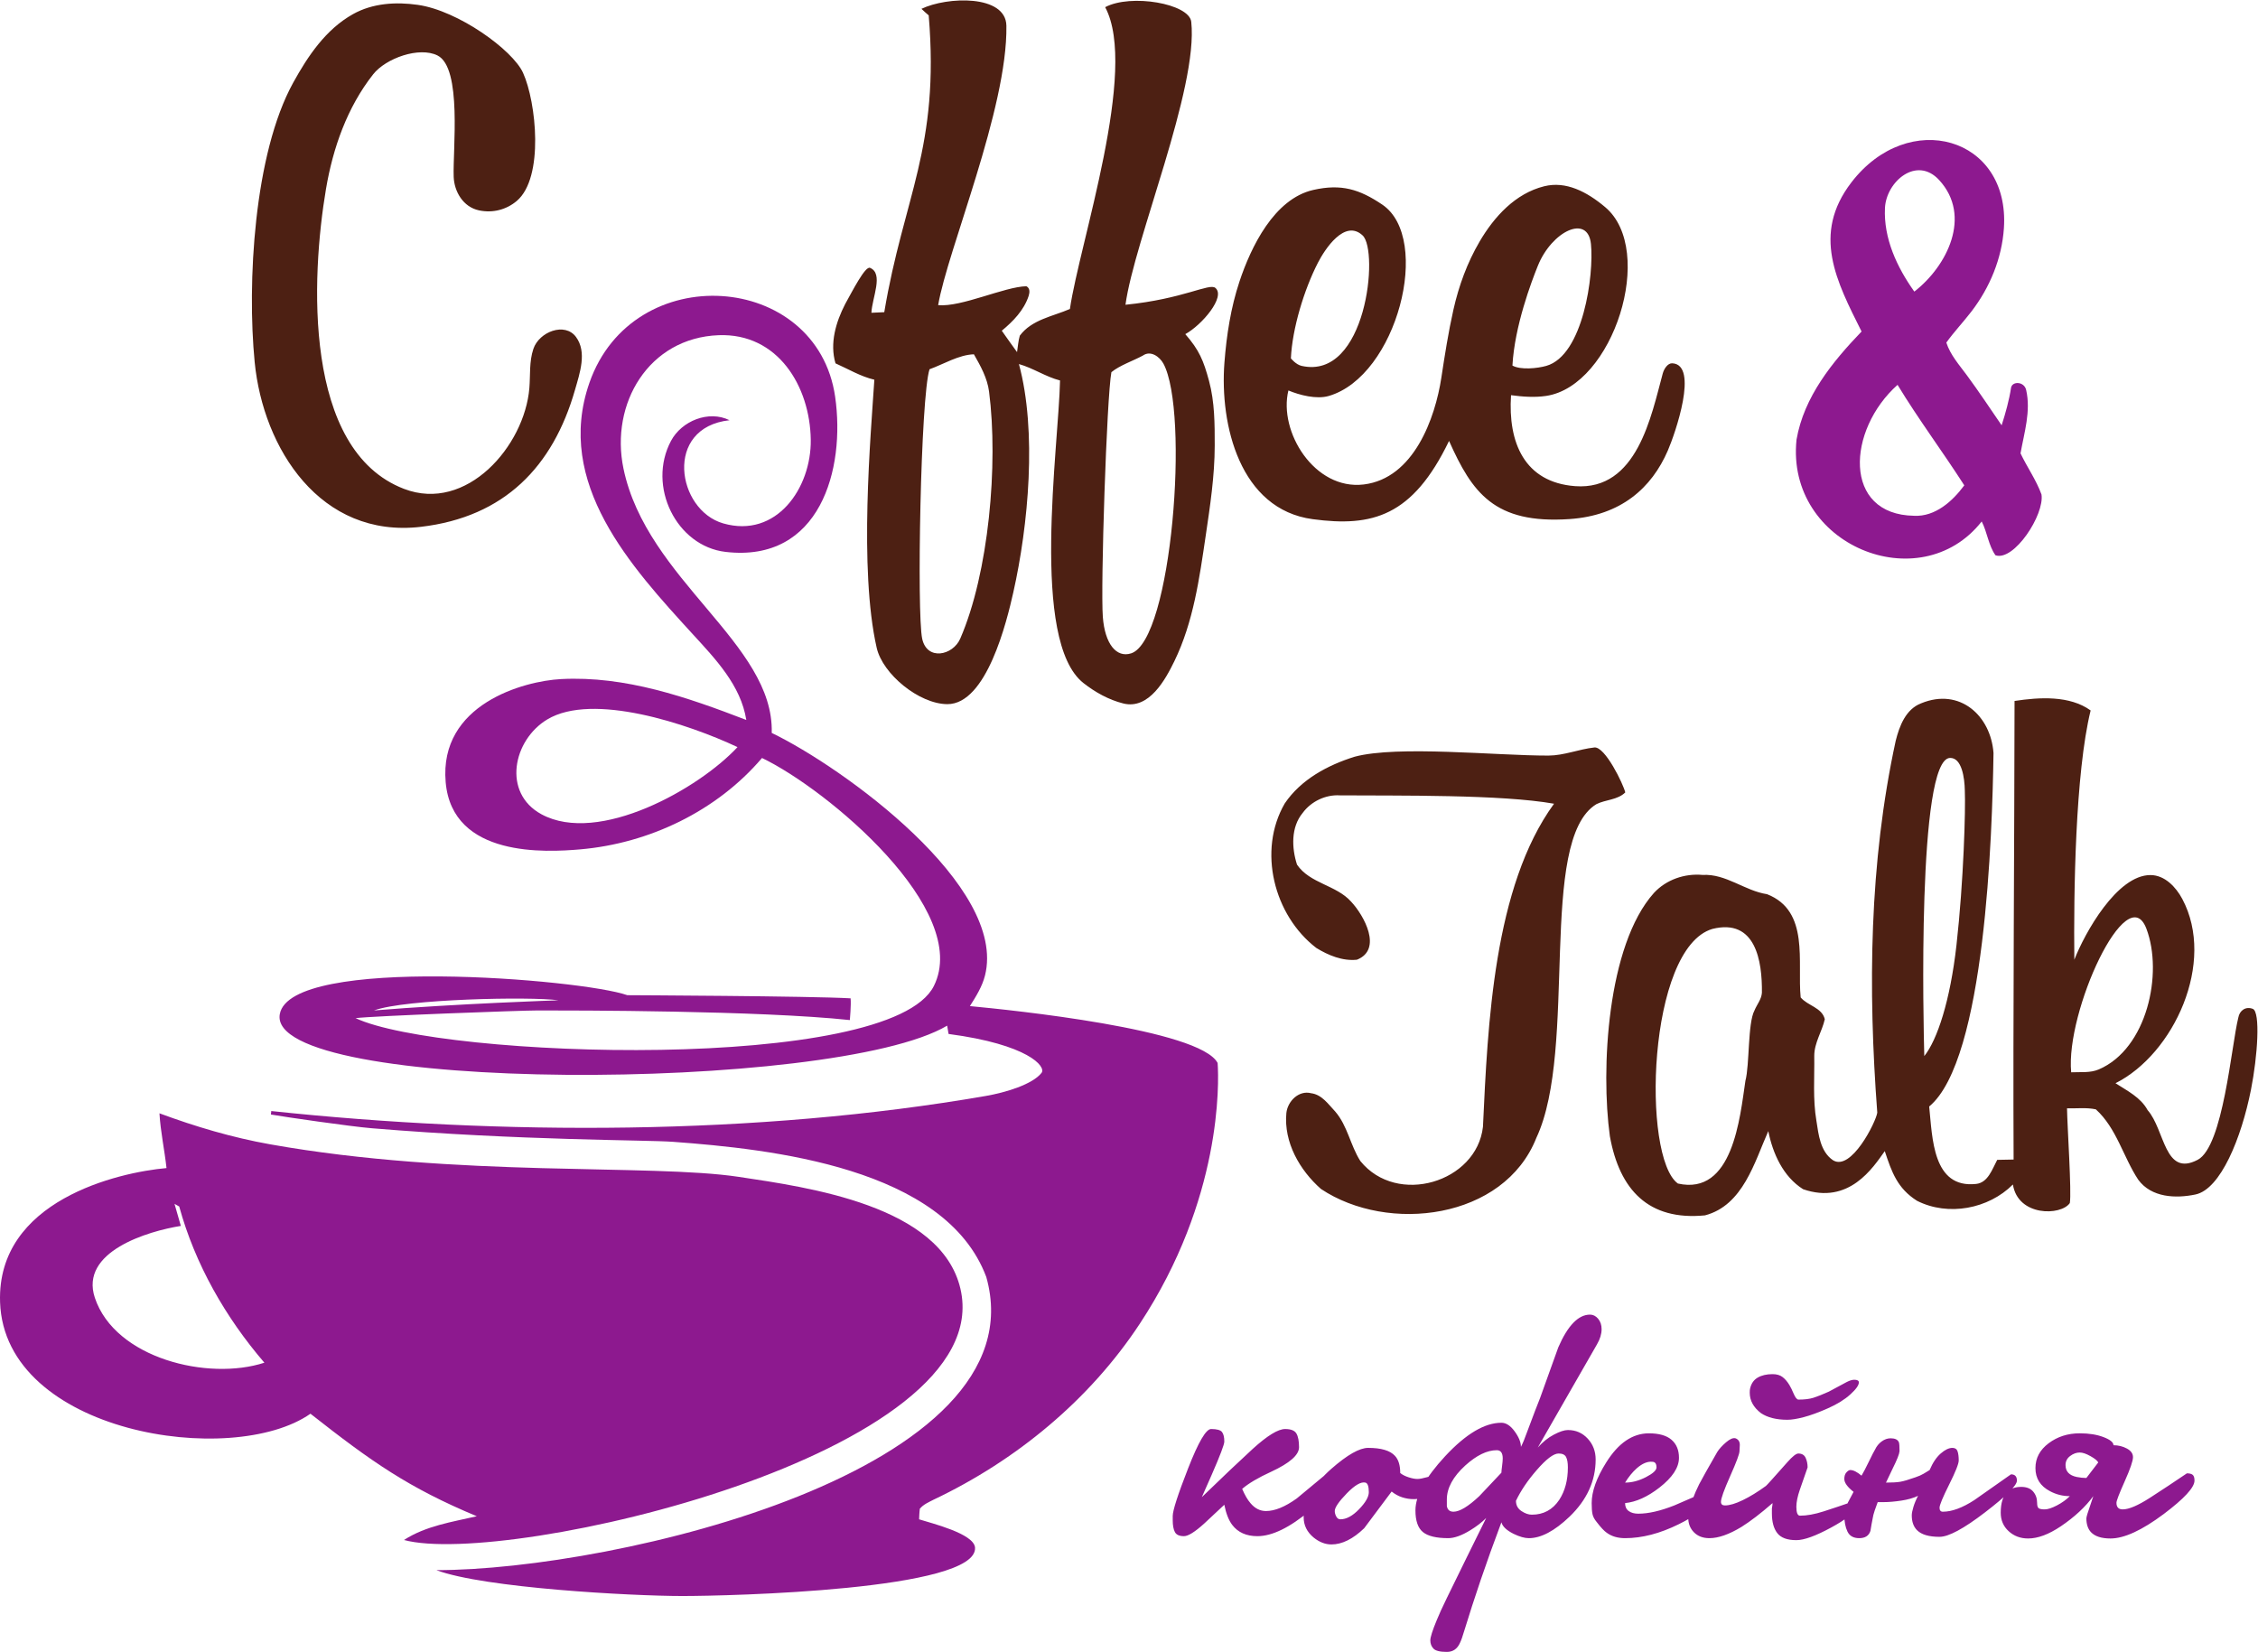 <?xml version="1.0" encoding="UTF-8" standalone="no"?>
<svg
   xmlns:dc="http://purl.org/dc/elements/1.1/"
   xmlns:cc="http://creativecommons.org/ns#"
   xmlns:rdf="http://www.w3.org/1999/02/22-rdf-syntax-ns#"
   xmlns:svg="http://www.w3.org/2000/svg"
   xmlns="http://www.w3.org/2000/svg"
   viewBox="0 0 807.387 590.653"
   height="590.653"
   width="807.387"
   xml:space="preserve"
   id="svg2"
   version="1.1"><defs
     id="defs6"><clipPath
       id="clipPath20"
       clipPathUnits="userSpaceOnUse"><path
         id="path18"
         d="M 0,0 H 6055 V 4429.87 H 0 Z" /></clipPath></defs><g
     transform="matrix(1.333,0,0,-1.333,0,590.653)"
     id="g10"><g
       transform="scale(0.1)"
       id="g12"><g
         id="g14"><g
           clip-path="url(#clipPath20)"
           id="g16"><path
             id="path22"
             style="fill:#8d198f;fill-opacity:1;fill-rule:nonzero;stroke:none"
             d="m 5628.45,508.25 c -2.37,4.742 -9.31,10.352 -20.84,16.852 -11.54,6.507 -21.15,9.757 -28.83,9.757 -8.87,0 -17.44,-3.109 -25.72,-9.32 -8.28,-6.207 -12.43,-14.328 -12.43,-24.379 0,-17.148 10.06,-27.789 30.17,-31.93 8.87,-1.781 17.44,-2.671 25.72,-2.671 l 31.93,41.691 z m 258.12,-48.781 c 0,-18.328 -27.5,-48.188 -82.49,-89.59 -58.54,-43.758 -106.14,-65.637 -142.81,-65.637 -24.24,0 -41.69,5.617 -52.33,16.86 -8.28,8.867 -12.42,21.277 -12.42,37.25 0,3.539 3.84,16.269 11.53,38.136 4.14,12.414 6.51,19.512 7.1,21.293 -21.29,-28.972 -50.27,-55.89 -86.93,-80.722 -32.53,-21.879 -61.79,-32.817 -87.81,-32.817 -20.7,0 -38.14,6.508 -52.33,19.52 -14.19,13 -21.29,29.558 -21.29,49.66 0,26.027 5.92,44.648 17.74,55.879 8.87,8.871 21.29,13.308 37.25,13.308 14.2,0 24.84,-4.14 31.93,-12.418 7.1,-8.269 10.65,-18.332 10.65,-30.152 0,-8.289 1.63,-13.297 4.88,-15.078 3.25,-1.781 8.43,-2.672 15.52,-2.672 8.28,0 19.21,3.563 32.82,10.652 13.6,7.098 25.13,15.379 34.59,24.84 -18.92,0 -36.66,4.43 -53.21,13.301 -26.03,13.598 -39.04,34.297 -39.04,62.09 0,26.609 11.83,48.777 35.48,66.519 23.65,17.75 51.45,26.618 83.38,26.618 24.83,0 46.12,-3.399 63.87,-10.2 17.73,-6.808 26.61,-14.05 26.61,-21.738 13.01,0 24.98,-2.961 35.92,-8.871 10.93,-5.91 16.4,-13.602 16.4,-23.059 0,-10.05 -7.38,-31.632 -22.17,-64.75 -14.78,-33.109 -22.17,-52.332 -22.17,-57.652 0,-11.828 5.61,-17.75 16.85,-17.75 16.55,0 41.1,10.5 73.62,31.5 32.52,20.981 65.35,42.723 98.46,65.191 7.09,0 12.27,-1.339 15.52,-3.992 3.25,-2.656 4.88,-7.828 4.88,-15.519 z m -476.32,0 c 0,-13.02 -28.53,-41.399 -85.59,-85.16 -57.06,-43.758 -97.73,-65.629 -121.96,-65.629 -28.39,0 -48.49,5.91 -60.32,17.73 -9.46,9.469 -14.2,22.781 -14.2,39.922 0,5.328 1.49,12.867 4.44,22.617 2.96,9.762 7.1,19.66 12.42,29.711 -12.42,-5.91 -27.5,-10.199 -45.24,-12.851 -17.74,-2.668 -33.4,-4 -47.01,-4 h -15.96 c -2.37,-5.911 -5.03,-13.309 -7.98,-22.168 -2.96,-8.871 -4.74,-15.672 -5.32,-20.399 -2.38,-11.832 -4.45,-23.363 -6.22,-34.594 -4.14,-13.019 -14.18,-19.527 -30.16,-19.527 -15.37,0 -25.87,5.918 -31.49,17.75 -5.61,11.82 -8.42,26.32 -8.42,43.461 0,8.867 3.25,20.41 9.75,34.59 2.96,5.91 7.99,15.379 15.09,28.379 -16.56,13.019 -24.84,24.539 -24.84,34.601 0,7.688 1.92,13.598 5.77,17.739 3.84,4.14 7.23,6.211 10.19,6.211 8.28,0 18.33,-5.032 30.16,-15.082 4.74,7.691 11.24,20.109 19.52,37.261 8.27,17.141 13.9,28.078 16.85,32.821 4.14,8.867 10.06,16.097 17.74,21.73 7.69,5.609 15.67,8.418 23.95,8.418 11.82,0 19.21,-3.551 22.17,-10.641 1.19,-2.961 1.78,-10.949 1.78,-23.949 -0.59,-7.691 -6.81,-23.351 -18.63,-47.019 -3.55,-7.09 -9.46,-19.512 -17.74,-37.243 16.56,0 29.27,0.731 38.14,2.211 8.87,1.481 22.47,5.473 40.81,11.981 8.87,2.961 16.26,6.211 22.17,9.75 10.05,5.922 15.37,9.16 15.96,9.762 8.29,19.507 18.19,34.296 29.72,44.347 11.52,10.051 22.02,15.082 31.49,15.082 7.09,0 11.67,-3.101 13.75,-9.312 2.07,-6.219 3.1,-14.34 3.1,-24.399 0,-8.871 -8.57,-30.449 -25.72,-64.738 -17.15,-34.301 -25.72,-55 -25.72,-62.09 0,-7.101 2.95,-10.652 8.86,-10.652 24.25,0 52.34,10.351 84.27,31.051 32.52,23.05 65.34,46.121 98.46,69.179 10.64,0 15.96,-5.621 15.96,-16.851 z m -436.4,-74.508 c 0,-11.832 -20.7,-28.981 -62.09,-51.449 -41.4,-22.473 -72.43,-33.711 -93.14,-33.711 -24.24,0 -41.24,6.211 -50.99,18.629 -9.76,12.422 -14.64,30.16 -14.64,53.23 0,4.129 0,8.57 0,13.301 1.18,6.5 1.78,11.23 1.78,14.187 -31.94,-27.796 -59.73,-49.078 -83.38,-63.859 -33.12,-20.109 -61.8,-30.168 -86.05,-30.168 -17.15,0 -30.9,5.18 -41.24,15.531 -10.35,10.34 -15.53,23.508 -15.53,39.469 0,2.367 0.6,7.09 1.78,14.188 4.73,23.07 13.9,48.203 27.5,75.402 7.69,14.781 23.95,43.75 48.78,86.93 5.32,8.269 13.16,16.839 23.51,25.718 10.35,8.871 18.78,12.411 25.28,10.641 7.69,-2.949 11.52,-8.871 11.52,-17.738 -0.58,-7.102 -0.88,-12.711 -0.88,-16.852 0,-7.09 -8.28,-29.269 -24.84,-66.531 -16.55,-37.25 -24.83,-60.309 -24.83,-69.18 0,-6.508 3.55,-9.758 10.64,-9.758 12.42,0 28.39,4.731 47.9,14.2 19.51,9.461 40.22,22.16 62.09,38.129 2.36,1.781 21.58,23.07 57.66,63.871 13.6,15.371 23.35,23.058 29.27,23.058 9.46,0 15.96,-3.84 19.51,-11.527 3.55,-7.68 5.32,-16.262 5.32,-25.723 -7.69,-21.89 -14.63,-41.84 -20.84,-59.867 -6.21,-18.043 -9.32,-33.273 -9.32,-45.691 0,-15.969 3.26,-23.942 9.76,-23.942 18.34,0 39.47,3.832 63.43,11.531 23.94,7.68 48.63,15.961 74.06,24.829 5.32,-1.18 7.98,-6.797 7.98,-16.848 z m 12.42,337.949 c 0,-7.691 -7.69,-18.488 -23.07,-32.39 -15.37,-13.891 -35.48,-26.301 -60.31,-37.239 -24.83,-10.949 -46.27,-18.781 -64.31,-23.511 -18.03,-4.731 -32.67,-7.098 -43.9,-7.098 -29.57,0 -53.22,5.91 -70.96,17.75 -20.11,15.367 -30.16,33.699 -30.16,54.988 0,4.719 0.3,8.281 0.88,10.641 2.96,13.609 9.76,23.508 20.4,29.719 10.65,6.21 23.96,9.312 39.93,9.312 11.23,0 20.24,-2.66 27.05,-7.98 6.79,-5.332 12.86,-12.43 18.18,-21.293 3.54,-5.918 7.39,-13.75 11.53,-23.508 4.13,-9.75 8.27,-14.93 12.42,-15.52 16.56,0 30.01,1.629 40.36,4.879 10.35,3.25 24.09,8.719 41.24,16.399 24.84,13.613 41.1,22.332 48.79,26.183 7.68,3.828 14.19,5.758 19.51,5.758 8.28,0 12.42,-2.371 12.42,-7.09 z M 4443.43,494.949 c 0,10.051 -3.85,15.082 -11.54,15.082 -13,1.18 -26.9,-4.742 -41.68,-17.75 -11.24,-10.051 -21.59,-22.761 -31.05,-38.133 18.33,0 36.95,4.872 55.88,14.633 18.92,9.758 28.39,18.469 28.39,26.168 z m 125.95,-99.347 c 0,-13.602 -22.17,-31.34 -66.53,-53.223 -50.26,-24.828 -98.15,-37.258 -143.69,-37.258 -19.51,0 -35.77,4.738 -48.79,14.199 -7.09,4.731 -16.26,14.489 -27.49,29.27 -5.92,7.101 -9.61,14.039 -11.08,20.84 -1.49,6.808 -2.23,16.711 -2.23,29.718 0,31.344 13.01,67.711 39.03,109.102 32.52,52.039 70.67,78.059 114.43,78.059 27.19,0 47.45,-5.77 60.75,-17.297 13.31,-11.532 19.96,-27.653 19.96,-48.34 0,-26.024 -17.44,-52.641 -52.33,-79.832 -31.94,-24.84 -62.69,-38.731 -92.25,-41.692 0,-9.468 3.25,-16.558 9.76,-21.289 6.5,-4.73 15.07,-7.089 25.72,-7.089 27.21,0 59.43,7.39 96.68,22.171 17.74,7.688 35.49,15.379 53.22,23.059 9.46,0 15.97,-1.031 19.51,-3.102 3.56,-2.066 5.33,-7.828 5.33,-17.296 z m -541.96,85.16 c 0,2.949 0.6,8.867 1.78,17.73 1.18,8.867 1.78,15.68 1.78,20.399 0,14.789 -5.34,22.179 -15.97,22.179 -26.03,0 -54.11,-13.601 -84.27,-40.8 -33.11,-30.161 -49.68,-60.61 -49.68,-91.368 0,-5.91 0,-11.82 0,-17.73 1.78,-10.063 7.7,-15.082 17.75,-15.082 16.55,0 39.62,13.898 69.19,41.691 3.54,3.551 23.36,24.539 59.42,62.981 z m 178.29,14.187 c 0,12.41 -1.63,21.731 -4.88,27.942 -3.25,6.211 -9.9,9.308 -19.95,9.308 -13.6,0 -33.42,-15.078 -59.43,-45.238 -23.66,-27.199 -41.99,-54.402 -54.99,-81.602 0,-11.828 4.87,-21 14.62,-27.5 9.76,-6.507 19.08,-9.757 27.94,-9.757 31.35,0 55.88,13.308 73.63,39.918 15.37,23.66 23.06,52.628 23.06,86.929 z m 78.06,329.961 -158.78,-276.75 c 13.02,14.789 27.35,26.32 43.03,34.602 15.66,8.269 28.23,12.41 37.69,12.41 21.29,0 39.03,-7.684 53.22,-23.051 14.2,-15.379 21.28,-34.012 21.28,-55.883 0,-57.367 -23.35,-108.519 -70.06,-153.457 -40.22,-38.441 -76.59,-57.66 -109.11,-57.66 -11.24,0 -24.83,3.848 -40.8,11.539 -18.92,9.461 -29.86,19.809 -32.82,31.039 -20.69,-54.988 -39.18,-106.429 -55.44,-154.328 -16.26,-47.902 -30.9,-93.141 -43.9,-135.719 C 3923.35,41.691 3919.5,30.75 3916.55,24.84 3909.45,8.281 3897.63,0 3881.06,0 c -18.32,0 -30.3,2.961 -35.91,8.871 -5.62,5.91 -8.43,13.301 -8.43,22.168 0,8.281 5.61,26.031 16.85,53.223 5.91,14.789 15.08,34.898 27.49,60.328 34.9,71.539 70.08,143.09 105.56,214.652 -11.83,-11.832 -26.01,-22.773 -42.58,-32.832 -23.05,-14.191 -42.87,-21.289 -59.42,-21.289 -31.93,0 -54.55,5.481 -67.86,16.418 -13.3,10.941 -19.95,30.301 -19.95,58.102 0,39.609 26.61,88.097 79.82,145.461 55.59,59.73 105.85,89.578 150.79,89.578 12.42,0 24.25,-7.668 35.48,-23.051 11.24,-15.367 16.86,-29.27 16.86,-41.688 4.73,8.868 10.35,22.469 16.85,40.801 16.55,44.348 28.09,74.508 34.59,90.477 15.97,44.941 32.23,90.172 48.79,135.711 25.42,58.539 53.81,87.812 85.15,87.812 8.28,0 15.52,-3.703 21.74,-11.094 6.2,-7.386 9.3,-16.707 9.3,-27.937 0,-13.012 -4.14,-26.609 -12.41,-40.801 z M 3671.74,428.422 c 0,15.379 -2.96,23.949 -8.87,25.726 -11.83,2.954 -28.53,-6.648 -50.12,-28.828 -21.58,-22.179 -32.37,-38 -32.37,-47.461 0,-4.73 1.33,-9.609 3.99,-14.629 2.66,-5.031 6.35,-7.539 11.09,-7.539 15.97,0 32.67,9.008 50.11,27.047 17.45,18.043 26.17,33.262 26.17,45.684 z m 188.93,25.726 c 0,-11.828 -7.39,-22.179 -22.17,-31.046 -14.79,-8.872 -30.17,-13.313 -46.13,-13.313 -10.64,0 -20.99,1.633 -31.04,4.883 -10.06,3.258 -19.52,8.43 -28.39,15.519 -24.83,-33.109 -49.38,-65.929 -73.62,-98.449 -30.16,-28.98 -59.43,-43.461 -87.82,-43.461 -16.55,0 -32.52,6.211 -47.89,18.621 -17.74,14.789 -26.61,32.817 -26.61,54.11 0,43.168 24.84,86.629 74.5,130.379 42.58,37.257 75.4,55.89 98.46,55.89 34.89,0 58.84,-7.101 71.85,-21.289 9.46,-10.062 14.2,-25.433 14.2,-46.133 5.9,-4.73 13.44,-8.558 22.61,-11.519 9.17,-2.961 17.01,-4.438 23.51,-4.438 5.91,0 14.63,1.618 26.16,4.879 11.53,3.25 18.18,4.879 19.96,4.879 8.28,0 12.42,-6.5 12.42,-19.512 z m -272.31,10.633 c 0,-15.371 -24.54,-43.75 -73.62,-85.14 -54.99,-46.129 -102.3,-69.18 -141.92,-69.18 -29.57,0 -52.04,10.039 -67.41,30.148 -9.46,12.411 -16.55,30.45 -21.29,54.102 -23.06,-21.871 -41.09,-38.731 -54.1,-50.551 -24.84,-22.469 -42.88,-33.699 -54.11,-33.699 -12.42,0 -20.55,3.691 -24.4,11.078 -3.83,7.391 -5.76,17.883 -5.76,31.481 v 11.539 c 0,14.781 13.75,57.363 41.24,127.722 27.5,70.371 48.05,105.559 61.65,105.559 15.37,0 25.13,-2.668 29.27,-7.988 4.14,-5.313 6.21,-13.891 6.21,-25.723 0,-7.688 -11.23,-37.25 -33.7,-88.699 -8.88,-20.098 -17.74,-40.211 -26.61,-60.321 55.57,53.813 101.11,96.993 136.59,129.512 39.03,35.469 68.01,53.219 86.92,53.219 15.39,0 25.43,-4 30.17,-11.969 4.73,-7.992 7.09,-20.262 7.09,-36.82 0,-20.692 -24.83,-42.582 -74.5,-65.641 -34.89,-15.961 -60.91,-31.328 -78.06,-46.121 7.09,-16.559 14.48,-29.269 22.17,-38.141 11.83,-14.187 25.73,-21.289 41.69,-21.289 23.65,0 51.15,11.243 82.49,33.711 29.57,24.239 59.14,48.782 88.7,73.621 5.32,0 10.21,-2.222 14.64,-6.652 4.43,-4.437 6.65,-9.019 6.65,-13.758 v 0" /><path
             id="path24"
             style="fill:#4d2013;fill-opacity:1;fill-rule:nonzero;stroke:none"
             d="m 2471.73,4407.31 c 68.63,33.09 226.5,38.71 227.83,-45.33 3.52,-222.15 -158.34,-602.79 -183.03,-749.48 62.48,-5.78 177.51,49.36 236.64,50.73 10.11,-5.28 9.04,-16.61 6.12,-25.96 -12.63,-38.52 -41.58,-68.08 -72.06,-93.35 13.71,-19.07 26.81,-38.52 40.9,-57.36 2.37,14.78 3.21,29.79 7.42,44.11 32.17,43.19 88.07,51.47 134.41,71.53 25.37,175.51 184.4,642.07 94.58,809.55 68.76,36.81 225.6,9.48 230.89,-39.21 19.4,-178.62 -152.99,-586.67 -176.44,-759 155.28,15.47 224.82,58.87 241.16,45.18 28.35,-23.76 -36.04,-99.54 -80.69,-123.97 37.26,-42.73 48.84,-70.61 63.68,-125.61 15.22,-56.38 15.31,-115.42 15.24,-173.39 -0.09,-81.34 -12.4,-162.18 -24.28,-242.53 -16.83,-114.01 -32.95,-230.88 -83.92,-335.66 -23.28,-47.83 -67.66,-130.88 -137.02,-113.5 -39.22,9.83 -75.23,30.02 -106.6,54.53 -143.75,112.3 -66.76,633.82 -63.1,811.85 -38.75,9.95 -71.99,33.24 -110.28,44.03 48.84,-180.3 25.39,-432.51 -15.09,-612.51 -17.48,-77.75 -71.46,-300.36 -177.13,-299.74 -75.43,0.44 -173.22,80.42 -189.31,151.02 -48.18,211.34 -15.77,572.8 -6.28,719.26 -37.07,8.66 -69.77,28.57 -104.23,43.89 -15.93,53.83 1.07,110.74 25.96,159.06 19.07,34.23 53.64,102.45 66.63,97.1 37.32,-15.36 5.51,-80.18 3.75,-120.53 16.75,0.37 26.43,1.55 34.5,1.6 51.94,310.43 149.06,439.52 119.2,796.15 -6.66,5.75 -13.25,11.41 -19.45,17.54 z m 21.63,-966.81 c -23.86,-74.08 -34.42,-655.43 -19.64,-722.98 13.05,-59.64 82.35,-44.77 102.01,0.38 76.53,175.77 102.55,468.07 77.35,662.67 -4.73,36.5 -22.83,68.85 -40.67,100.09 -40.44,-1.22 -81.9,-26.84 -119.05,-40.16 z m 572.27,36.72 c -25.04,-13.71 -62.29,-26.23 -84.42,-44.54 -12.59,-67.46 -29.22,-574.87 -22.95,-656.65 5.56,-72.73 36.64,-110.13 75.85,-97.57 109.55,35.1 156.85,648.17 86.5,777.47 -10.41,18.68 -34.39,35.92 -54.98,21.29 z M 946.82,4393.06 c 53.035,29.73 115.64,33.24 174,24.9 108.67,-15.55 254.42,-121.05 282.2,-182.27 35.55,-78.35 56.87,-281.21 -16.77,-343.63 -27.65,-23.43 -64.36,-33.18 -101.32,-25.35 -42.99,9.12 -66.43,50.82 -67.93,89.76 -2.76,71.96 23.19,292.57 -43.49,325.78 -49.08,24.44 -138.58,-7.42 -172.62,-50.7 -69.738,-88.65 -107.917,-197.84 -126.441,-307.32 -39.879,-235.68 -62.191,-700.49 209.301,-804.57 167.77,-64.32 323.2,114.86 336.2,270.02 2.96,35.34 -0.75,71.03 10.79,105.46 15.38,45.87 84.39,72.56 114.34,32.01 29.94,-40.54 10.23,-96.82 -2.83,-142.37 -58.8,-205.03 -188.87,-340.6 -413.24,-366.9 -269.596,-31.61 -423.194,210.18 -445.862,441.88 -20.593,210.44 -2.289,558.12 103.383,749.58 39.235,71.09 87.032,142.68 160.289,183.72 z m 3022.24,-609.74 c 39.11,66.52 95.53,128.68 173,148.03 58.34,14.58 114.42,-14.47 163.67,-55.89 137.34,-115.5 22.05,-479.8 -158.53,-506.45 -31.16,-4.6 -62.95,-2.15 -93.97,1.99 -8.41,-126.42 35.49,-233.75 171.93,-244 166.5,-12.5 204.22,189.1 235.03,302.12 3.41,12.53 13.26,28.1 25.73,27.42 71.75,-3.91 7.7,-188.22 -12.03,-233.88 -43.46,-100.58 -125.88,-174.5 -263.67,-183.96 -202.36,-13.88 -261.41,71.37 -323.25,209.61 -97.87,-202.97 -205.99,-231.26 -365.6,-209.91 -195.64,26.17 -249.77,253.35 -236.95,419.74 5.72,74.15 17.08,147.64 40.37,217.73 30.84,92.9 93,221.7 197.72,245.6 75.25,17.17 124.31,1.88 185.25,-39.21 134.48,-90.65 39.69,-460.79 -143.97,-513.48 -32.36,-9.29 -77.81,2.33 -107.76,14.89 -27.07,-110.41 70.09,-268.21 202.18,-252.14 134.27,16.33 191.58,177.97 208.08,286.33 9.35,61.39 18.82,122.18 32.4,182.5 14.37,63.84 36.91,126.02 70.37,182.96 z m -433.84,-57.06 c -37.03,-72.16 -68.75,-176.06 -72.51,-256.49 0,0 13.17,-16.7 28.71,-20.2 173.97,-39.17 207.95,308.8 163.66,349.98 -48.15,44.77 -101.45,-37.41 -119.86,-73.29 z m 590.07,-7.88 c -17.18,-42.55 -62.41,-161.46 -68.31,-267.93 21.84,-12.31 67.08,-7.6 90.75,-0.88 99.22,28.16 128.35,244.66 119.86,327.08 -8.35,80.96 -105.03,33.97 -142.3,-58.27 v 0" /><path
             id="path26"
             style="fill:#8d198f;fill-opacity:1;fill-rule:nonzero;stroke:none"
             d="m 4965.99,3941.46 c 153.35,200.1 425.75,122.68 409.34,-122.45 -5.44,-81.34 -37.66,-159 -86.77,-223.09 -21.9,-28.59 -46.79,-54.68 -67.7,-83.86 10.8,-33.24 34.61,-59.83 54.98,-87.45 32.4,-43.92 62.5,-89.37 93.37,-134.41 10.18,31.25 20.51,68.69 25.19,100.25 2.78,18.67 35.26,17.86 40.59,-5.44 13.08,-57.13 -5.21,-114.18 -15.09,-170.09 17.69,-37.14 42.03,-71.37 56.21,-110.2 8.58,-54.1 -73.54,-180.04 -123.44,-163.19 -18.92,26.8 -21.92,61.64 -36.93,90.74 -165.53,-210.59 -526.24,-63.43 -496.71,219.49 19.85,114.87 96.12,208.38 174.46,290.01 -67.34,134.67 -133.93,260.81 -27.5,399.69 z m 90.3,-68.16 c -4.01,-81.53 32.24,-159.29 78.73,-224.46 88.16,68.34 155.18,202.75 66.7,299.13 -60.54,65.94 -141.95,-4.12 -145.43,-74.67 z m 78.34,-825.79 c 56.52,-2.83 102.92,38.98 134.4,81.64 -58.2,90.75 -122.99,177.29 -178.97,269.57 -135.59,-120.72 -148.16,-348.47 44.57,-351.21 v 0" /><path
             id="path28"
             style="fill:#8d198f;fill-opacity:1;fill-rule:nonzero;stroke:none"
             d="m 2240.22,3366.71 c 27.97,-193.76 -40.19,-445.77 -294.08,-416.07 -131.59,15.39 -211.05,176.01 -146.19,297.83 28.39,53.33 100.86,83.08 156.92,55.36 -177.04,-19.59 -141.45,-240.99 -16.86,-276.76 143.1,-41.09 236.52,95.45 234.81,224.15 -1.92,143.8 -88.4,286.73 -247.13,280.67 -187.62,-7.14 -291.59,-183.36 -255.25,-357.86 62.41,-299.7 404.29,-468.85 397.69,-709 192.42,-92.87 632.23,-411.56 572.07,-650.65 -7.51,-29.85 -24.12,-56.29 -40.51,-82.09 110.72,-10.47 617.15,-61.99 664.5,-152.56 3.83,-53.6 11.45,-365.16 -208.69,-699.339 -135.05,-205.039 -332.06,-367.141 -553.69,-472.289 -12.86,-6.661 -27.03,-12.633 -36.45,-24.122 -1.37,-9.339 -1.91,-28.339 -1.91,-28.339 31.23,-10.149 147.74,-38.149 150.02,-76.121 6.87,-114.2 -660.87,-129.579 -785.17,-129.579 -136.41,0 -532.64,21.508 -659.7,69.379 477.63,-0.109 1621.52,266.629 1475.05,786.28 -109.89,294.27 -579.72,343.38 -840.03,362.61 -73.97,5.46 -405.21,3.03 -808.718,36.45 -57.168,4.74 -236.273,30.72 -269.414,36.69 -2.343,0.42 1.754,9.24 -0.613,9.5 617.085,-65.5 1303.415,-66.03 1917.705,40.44 52.59,9.11 125.05,30.87 149.25,61.87 13.02,16.68 -35.69,76.22 -249.35,104.39 0,0 -2.53,14.93 -3.83,22.28 -303.89,-180.09 -1828.295,-181.87 -1790.115,30.94 28.481,158.74 811.135,93.84 932.245,50.77 0,0 493.72,-2.22 598.87,-8.42 1.84,-15.94 -1.98,-58.32 -1.98,-58.32 -242.67,25.84 -736.63,25.84 -836.18,25.84 -46.68,0 -443.45,-14.7 -489.701,-20.67 231.171,-108.06 1434.671,-147.55 1551.251,86.31 101.51,203.61 -285.96,527.81 -461.03,611.51 -121.22,-142.37 -302.66,-229.08 -487.36,-245.07 -90.59,-7.84 -343.55,-23.14 -361.17,180.28 -18.12,209.22 209.47,271.22 309.47,276.46 173.01,9.08 338.5,-48.71 496.94,-109.66 -14.62,92.81 -82.83,163.63 -143.58,230.05 -165.49,180.92 -371.32,404.78 -277.24,674.38 116.52,333.91 610.57,298.95 659.15,-37.52 z m -772.18,-865.46 c -91.92,-55.22 -121.38,-196.96 -15.77,-254.33 153.72,-83.51 423.26,69.02 526.04,180.12 -132.06,62.11 -388.1,147.62 -510.27,74.21 z m -464.9,-780.61 c 222.08,18.19 494.91,27.24 494.91,27.24 -75.06,10.46 -410.21,3.62 -494.91,-27.24 z M 427.742,1444.72 c 96.496,-35.77 195.328,-65.06 296.914,-83.17 504.404,-89.86 1019.504,-51.45 1257.574,-87.38 185.44,-27.99 541.96,-76.65 594.03,-299.971 103.5,-443.828 -1218.07,-748 -1492.59,-674 58.43,37.903 128.82,48.321 195.29,63.711 C 1095.63,440.492 997.051,509.801 832.789,638.922 622.895,491.922 11.891,586.371 0.188,938.281 -8.871,1210.58 315.781,1286.2 446.664,1297.84 c -5.363,49.09 -16.082,97.49 -18.922,146.88 z m 40.363,-242.84 c 5.512,-19.76 11.176,-39.44 17,-59.2 C 397.234,1128.71 212.996,1074.03 254.438,949.922 308.789,787.148 558.531,726.559 709.184,775.781 604.879,897.16 523.246,1039.91 480.742,1194.75 c -4.234,2.33 -8.476,4.69 -12.637,7.13 v 0" /><path
             id="path30"
             style="fill:#4d2013;fill-opacity:1;fill-rule:nonzero;stroke:none"
             d="m 5153.37,2544.48 c 103.69,42.77 186.82,-33.33 194.06,-133.34 -3.23,-215.43 -21.71,-823.36 -172.53,-948.16 8.74,-83.53 8.85,-220.6 126.05,-207.69 31.93,3.52 43.03,39.75 56.44,64.56 14.62,0.23 29.25,0.62 43.96,0.84 -1.84,370.48 2.22,874.2 2.53,1230.07 66.5,10.18 147.86,15.18 204.09,-25.43 -41.26,-168.36 -45.7,-488.83 -43.73,-668.63 27.79,71.25 114.32,227.52 204.48,227.06 38.16,-0.2 68.05,-32.06 85.08,-63.95 90.96,-170.31 -22.74,-415.82 -179.13,-494.41 31.39,-20.3 67.47,-37.83 86.15,-72.14 46.8,-52.88 44.56,-180.38 134.4,-133.25 68.45,35.9 90.22,306.58 108.83,381.06 3.44,19.99 20.29,31 38.9,23.82 20.87,-8.03 12.92,-127.28 -4.82,-216.65 -25.82,-130.21 -81.65,-267.19 -148.95,-281.28 -52.4,-10.98 -118.02,-8.81 -153.55,39.74 -40.43,61.19 -57.75,137.85 -113.65,188.62 -25.35,5.52 -51.62,1.91 -77.34,2.84 0.59,-46.81 12.73,-225.93 7.5,-254.26 -23.84,-34.35 -139.12,-36.24 -152.63,49.86 -65.71,-65.71 -173.47,-85.93 -257.09,-43.8 -53.16,33.61 -68.14,77.62 -86.61,133.33 -31.36,-43.91 -95.66,-144.83 -219.11,-102.17 -53.68,33.94 -81.25,95.65 -93.35,155.84 -36.93,-83.15 -67.72,-199.18 -169.79,-225.99 -151.39,-14.88 -229.31,68.42 -255.16,212.29 -24.61,177.61 -7.84,511.99 118.32,652.71 33.01,35.61 82.24,52.53 130.34,48.17 62.95,3.6 112.65,-42.5 173,-51.69 114.95,-44.92 80.69,-182.47 90.14,-276.85 18.83,-22.59 56.9,-26.88 64.71,-58.43 -7.27,-33 -28.26,-63.1 -28.26,-98.18 0.84,-58.05 -4.06,-116.63 5.74,-174.22 5.74,-37.3 10.41,-82.18 43.88,-105.53 49.02,-32.09 116.11,102.72 119.39,127.2 -25.01,332.8 -21.8,669.41 49.48,997.64 9.96,39.59 26.89,84.54 68.23,100.4 z m 8.39,-946.26 c 34.62,43.16 69.55,148.11 86.35,297.89 19.33,172.45 24.64,364.82 22.36,414.79 -0.62,33.62 -8.02,87.72 -39.59,87.08 -89.08,-1.83 -71.18,-725.17 -69.12,-799.76 z m 394.05,-43.5 c 24.66,1.16 50.83,-2.18 74.06,7.74 129.55,55.39 173.07,257.55 127.74,377.32 -51.97,137.32 -217.51,-222.89 -201.8,-385.06 z m -962.64,384.52 c -174.06,-51.8 -189.55,-612.7 -92.36,-682.88 147.53,-33.22 166.37,176.52 181.12,275.55 11.41,42.48 6.03,154.97 24.36,188.77 6.5,15.85 18.76,29.8 19.9,47.4 1.02,85.14 -16.75,200.4 -133.02,171.16 z m -439.58,465.01 c 42.04,0.16 81.63,17.24 123.15,21.75 28.85,3.15 77.7,-98.49 82.94,-120.53 -20.83,-20.53 -52.54,-19 -77.43,-31.48 -158.3,-95.89 -48.5,-655.11 -161.05,-895.02 -86.72,-219.41 -398.11,-257.12 -577.82,-137.16 -57.14,50.39 -100.09,125.29 -92.81,203.56 3.21,31.39 33.15,61.87 66.39,53.22 29.1,-3.67 46.18,-29.64 64.79,-49.24 33.09,-38.37 40.44,-90.67 67.24,-132.57 98.24,-121.86 312.22,-57.15 328.92,91.75 12.86,274.27 28.6,644.23 190.69,866.61 -141.32,25.12 -416.08,21.31 -574.44,22.44 -38.37,2.37 -77.2,-16.24 -99.86,-47.18 -31.71,-38.21 -29.57,-93.89 -15.17,-138.62 34.46,-50.85 105.23,-54.52 145.2,-99.4 34.55,-36.78 85.01,-128.13 15.54,-155.68 -38.51,-4.07 -76.66,11.71 -108.89,31.54 -113.96,87.38 -158.07,261.14 -84.71,387.67 43.51,64.32 114.88,102.54 187.4,125.28 116.09,30.99 378.95,2.85 519.92,3.06 v 0" /></g></g></g></g></svg>